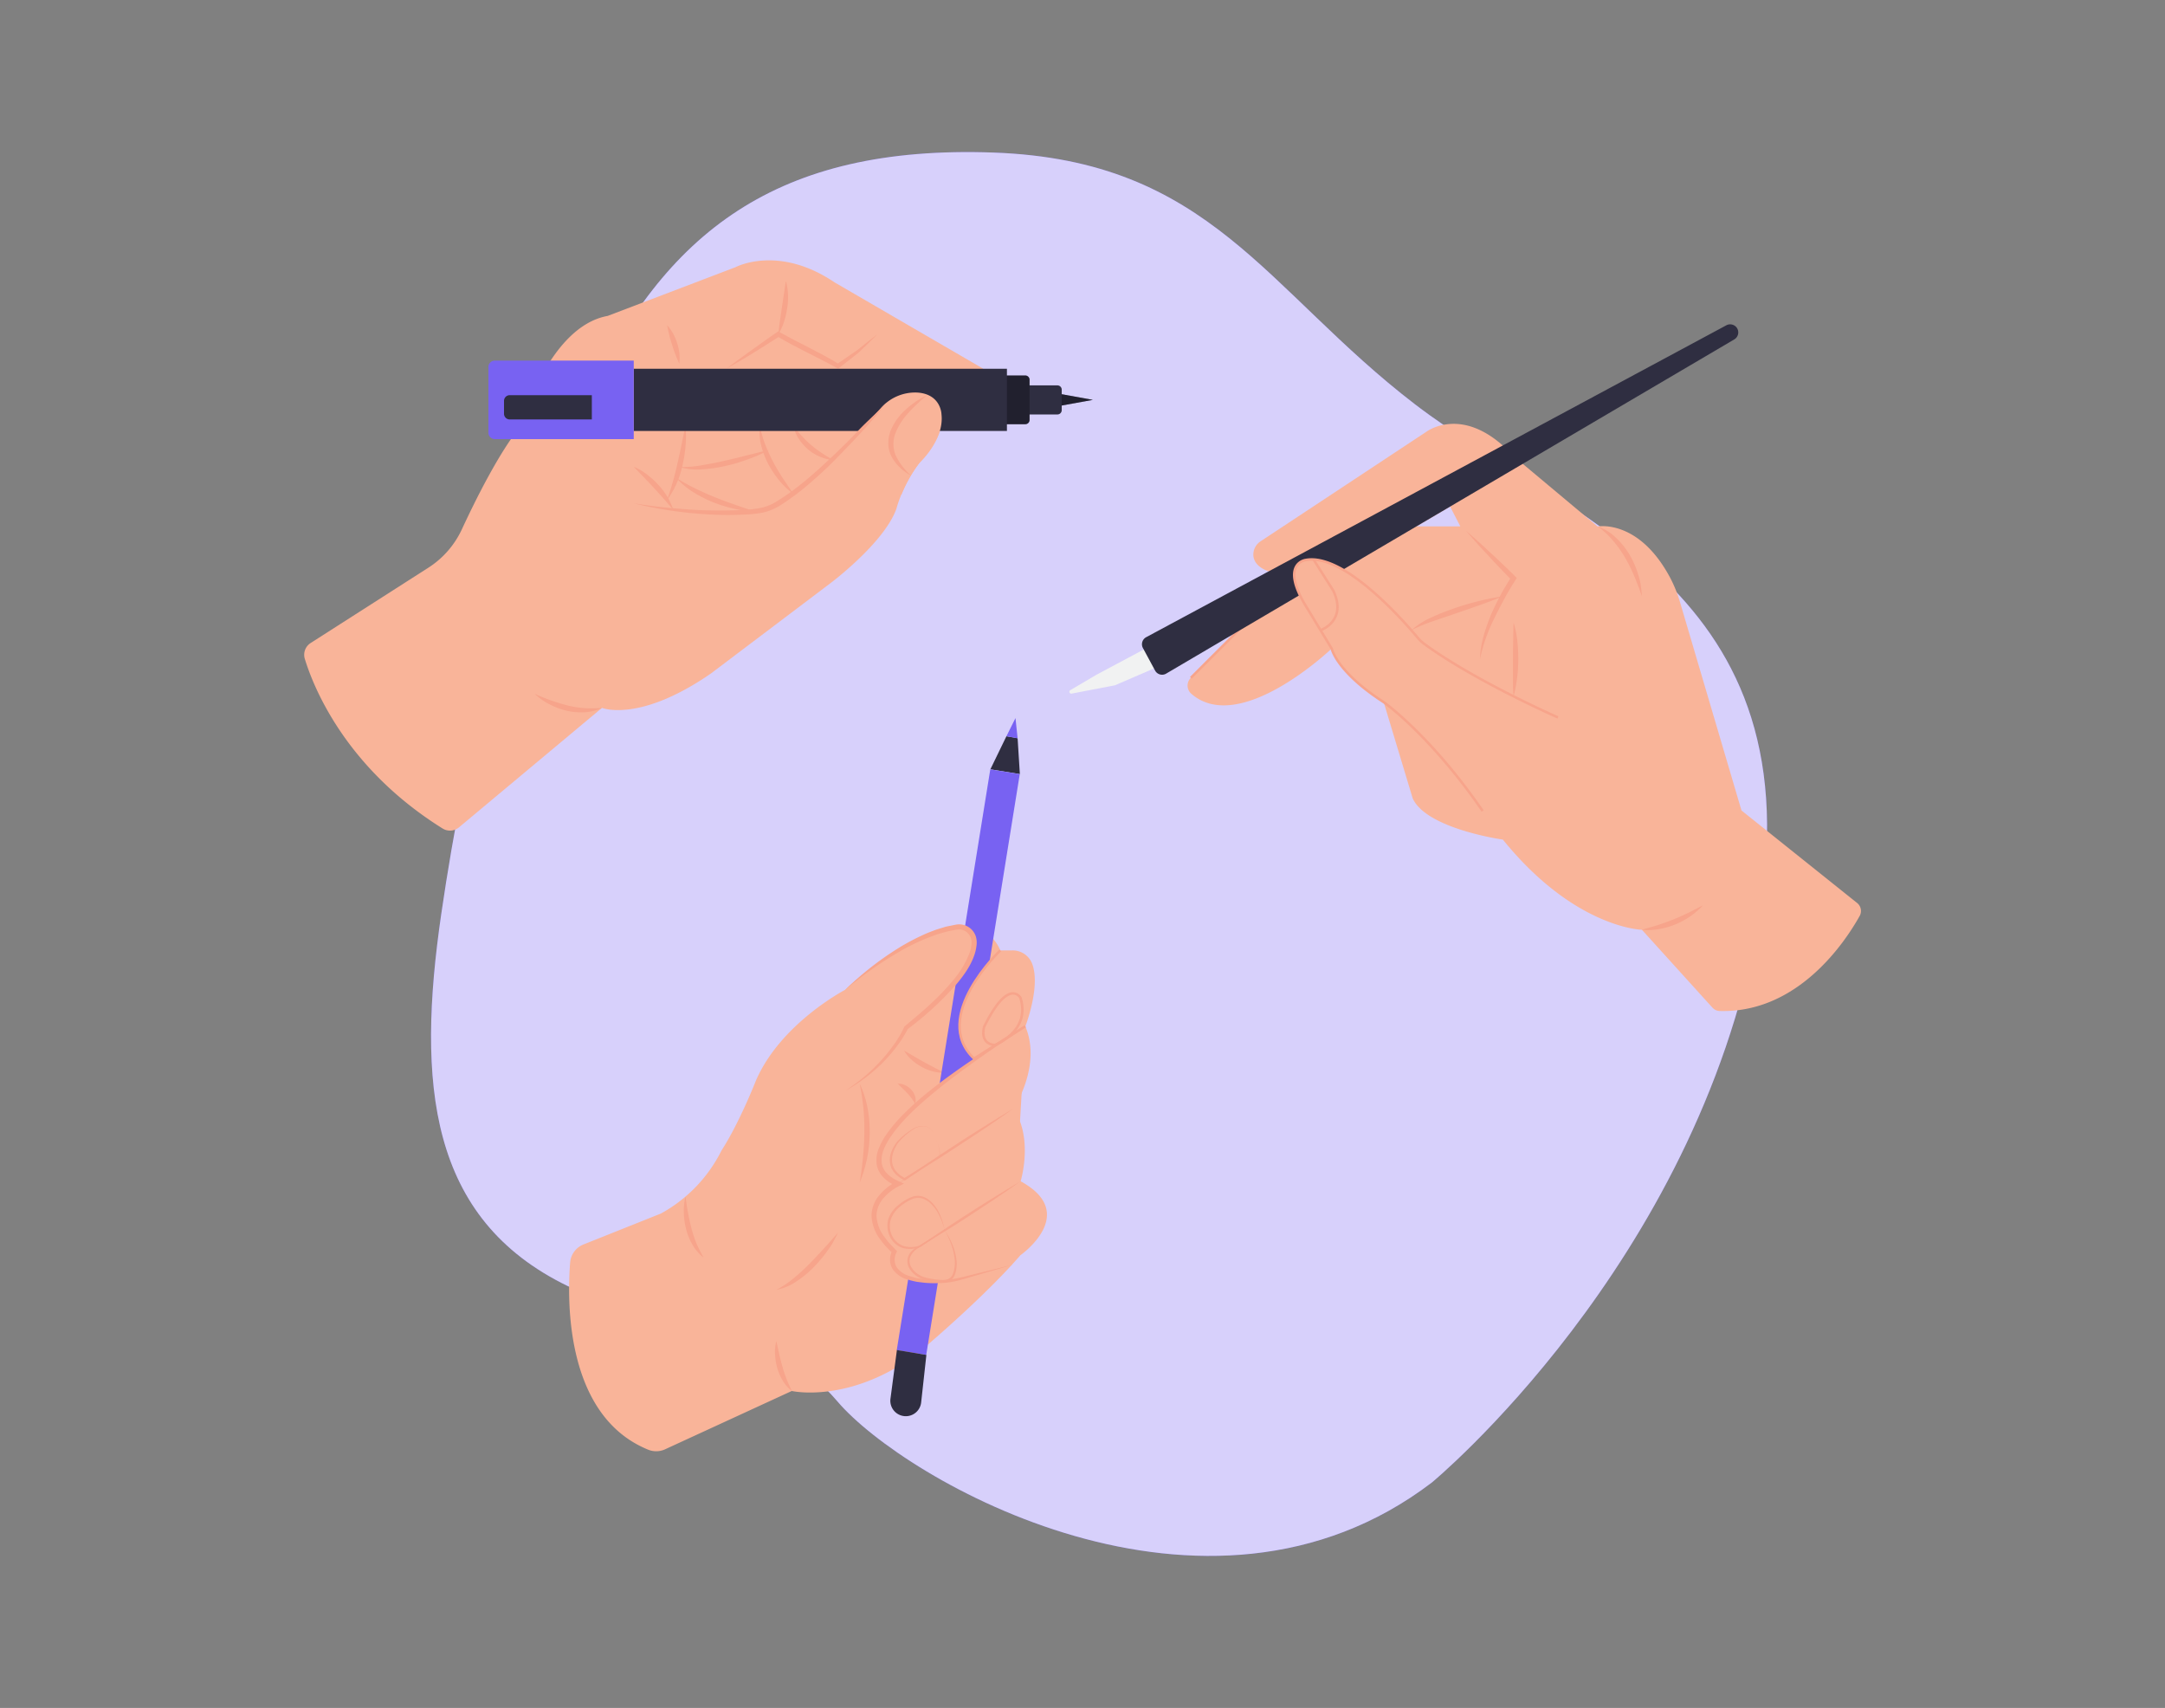 <svg id="e5332ef1-9d51-48bf-bff4-f2779ab3dca0" data-name="Layer 1" xmlns="http://www.w3.org/2000/svg" width="865.76" height="682.89" viewBox="0 0 865.76 682.89"><rect x="0" y="0" width="865.76" height="682.89" fill="#808080" stroke="none"/><g id="facc521f-885a-4f3a-8832-661bb8454bd0" data-name="freepik--background-simple--inject-366"><path d="M572.58,592.76S677.9,505.83,702.8,370.31,625.7,207.56,565.87,161.67,484.06,64.12,397.34,61s-131.58,31.8-162.87,99.44-48.1,137.09-58,204.9-5.06,121.92,50.58,148.88,81.43,15.12,107.91,46.2S482,661.77,572.58,592.76Z" fill="#7862F2"/><path d="M572.58,592.76S677.9,505.83,702.8,370.31,625.7,207.56,565.87,161.67,484.06,64.12,397.34,61s-131.58,31.8-162.87,99.44-48.1,137.09-58,204.9-5.06,121.92,50.58,148.88,81.43,15.12,107.91,46.2S482,661.77,572.58,592.76Z" fill="#fff" opacity="0.7" style="isolation:isolate"/></g><polygon points="419.37 156.68 437.03 159.88 419.37 163.08 419.37 156.68" fill="#2f2e41"/><polygon points="419.37 156.68 437.03 159.88 419.37 163.08 419.37 156.68" opacity="0.3"/><path d="M406,154.09h16.86a1.71,1.71,0,0,1,1.71,1.71V164a1.71,1.71,0,0,1-1.71,1.71H406a0,0,0,0,1,0,0V154.09A0,0,0,0,1,406,154.09Z" fill="#2f2e41"/><path d="M305.94,204c12.06-4.42,30.5-22.89,39.65-32.64a54.43,54.43,0,0,0,6.9-8.69c5.23-8.54,13.93-6.46,18.26-4.7a8.85,8.85,0,0,1,4.62,4.13c3.86,7.6-2,16.29-6.16,21.09a49.73,49.73,0,0,0-7.93,12.64,47.56,47.56,0,0,0-2.83,7.62c-5,13.82-26.53,29.85-26.53,29.85l-47.54,35.92c-28.74,19.9-43.66,13.82-43.66,13.82L183.54,330.8a5.59,5.59,0,0,1-6.5.49c-38.79-24.16-51.67-56.49-55.15-67.85a5.58,5.58,0,0,1,2.34-6.35l47-30.06a36.46,36.46,0,0,0,13.47-15.4c5.39-11.63,15-31,23.58-41.32,0,0,11-39.72,34.72-44l51.16-19.49s17.06-9.14,39.59,6.09l59.43,34.51Z" fill="#f9b499"/><path d="M290.46,147.44c3.45-2.64,6.09-4.61,9.63-7.11s7-5.06,10.62-7.5l.5-.34.53.3c8,4.5,15.94,8,23.79,12.79l-1,.1,8.1-5.56,4.1-3.27c1.37-1.08,2.75-2.16,4.14-3.21-1.22,1.25-2.47,2.47-3.72,3.68L343.35,141,335.67,147l-.45.42-.58-.32c-8.05-4.43-16-7.93-23.87-12.64l1,0c-3.63,2.37-7.32,4.64-11,6.94S294.22,145.27,290.46,147.44Z" fill="#f7a48b"/><path d="M311.26,133.64c.32-3.68.91-7.16,1.41-10.69l.78-5.27c.28-1.76.47-3.53.85-5.36a26.11,26.11,0,0,1,.47,11,33.66,33.66,0,0,1-1.25,5.34A22.47,22.47,0,0,1,311.26,133.64Z" fill="#f7a48b"/><path d="M266.79,130a19.21,19.21,0,0,1,4,7.23,18.55,18.55,0,0,1,.86,8.22,59.19,59.19,0,0,1-2.89-7.57A55,55,0,0,1,266.79,130Z" fill="#f7a48b"/><path d="M253.43,186.63a22.46,22.46,0,0,1,5.18,3,33,33,0,0,1,4.44,4,27.41,27.41,0,0,1,6.18,10.16c-1.38-1.47-2.58-3-3.87-4.43s-2.55-2.89-3.87-4.28C258.89,192.22,256.17,189.53,253.43,186.63Z" fill="#f7a48b"/><path d="M274.1,170.31a38.6,38.6,0,0,1,.07,7.75,55.28,55.28,0,0,1-1.17,7.67,37.08,37.08,0,0,1-6.21,14.17c.8-2.48,1.6-4.87,2.28-7.31s1.32-4.87,1.85-7.34C272.07,180.33,273,175.36,274.1,170.31Z" fill="#f7a48b"/><path d="M271.67,186.72a43.91,43.91,0,0,0,9.1-.72c3-.51,6-1.06,8.94-1.77,6-1.3,11.82-3,17.89-4.3-1.37.73-2.79,1.34-4.18,2s-2.87,1.18-4.32,1.72-2.94,1-4.41,1.47-3,.83-4.51,1.16a56.25,56.25,0,0,1-9.24,1.35A24.58,24.58,0,0,1,271.67,186.72Z" fill="#f7a48b"/><path d="M303.9,170.31a43.12,43.12,0,0,0,2.1,7.38,64.08,64.08,0,0,0,3.13,6.91c1.17,2.24,2.5,4.41,3.88,6.56l4.34,6.43c-1-.8-2-1.66-3-2.55s-1.86-1.86-2.68-2.89a38.86,38.86,0,0,1-4.42-6.56,33.43,33.43,0,0,1-2.83-7.41A20.13,20.13,0,0,1,303.9,170.31Z" fill="#f7a48b"/><path d="M317.35,170.31a46.24,46.24,0,0,0,3.38,4.11,39.22,39.22,0,0,0,3.72,3.58,42.1,42.1,0,0,0,4.14,3.1c1.44,1,3,1.84,4.54,2.85a18.27,18.27,0,0,1-10.06-4.33,19,19,0,0,1-3.66-4.19A13.2,13.2,0,0,1,317.35,170.31Z" fill="#f7a48b"/><path d="M270.45,191.07a76.68,76.68,0,0,0,7.48,4.18q3.82,1.88,7.75,3.47c2.63,1.08,5.29,2.05,8,3l8.16,2.79c-1.45-.07-2.89-.24-4.34-.39s-2.87-.44-4.28-.8a55.33,55.33,0,0,1-8.32-2.61,50.1,50.1,0,0,1-7.77-4A29.19,29.19,0,0,1,270.45,191.07Z" fill="#f7a48b"/><path d="M397.44,150.13H410a1.71,1.71,0,0,1,1.71,1.71v16.06a1.71,1.71,0,0,1-1.71,1.71h-12.6a0,0,0,0,1,0,0V150.13A0,0,0,0,1,397.44,150.13Z" fill="#2f2e41"/><path d="M397.44,150.13H410a1.71,1.71,0,0,1,1.71,1.71v16.06a1.71,1.71,0,0,1-1.71,1.71h-12.6a0,0,0,0,1,0,0V150.13A0,0,0,0,1,397.44,150.13Z" opacity="0.3"/><path d="M213.81,277.38a74.11,74.11,0,0,0,13.13,4.67,40.8,40.8,0,0,0,6.77,1.08,49.86,49.86,0,0,0,7-.07,19.18,19.18,0,0,1-7,1.73,24.93,24.93,0,0,1-7.26-.66,30.52,30.52,0,0,1-6.79-2.56A23.85,23.85,0,0,1,213.81,277.38Z" fill="#f7a48b"/><rect x="253.43" y="147.44" width="149.23" height="24.87" fill="#2f2e41"/><path d="M360.46,197.78a58,58,0,0,1,7.19-12.68s10-9.1,8.84-19.43c0,0-.13-8.14-9.74-8.72a18.28,18.28,0,0,0-14.63,6.35c-6.92,7.81-20.74,23-27.26,27.77" fill="#f9b499"/><path d="M370.74,158a69,69,0,0,0-7.34,6.93,26.37,26.37,0,0,0-5.27,8.15,11.9,11.9,0,0,0,.12,9.15,25.41,25.41,0,0,0,6,7.84,18.88,18.88,0,0,1-7.52-7.11,12,12,0,0,1-1.5-5.23,14,14,0,0,1,.87-5.39,23.06,23.06,0,0,1,6.09-8.57A33.44,33.44,0,0,1,370.74,158Z" fill="#f7a48b"/><path d="M253.43,201.24c4.88.78,9.77,1.43,14.68,1.87s9.81.83,14.72.94,9.82.11,14.71-.2a45.51,45.51,0,0,0,7.16-.87,20.6,20.6,0,0,0,6.44-2.85c8.27-5.15,15.61-11.81,22.71-18.58,3.56-3.4,5.84-5.64,9.21-9.23s7.93-7.57,11.3-11.18c-6,7.84-12.44,14.48-19.35,21.58-3.42,3.58-7.07,6.95-10.82,10.2a103.38,103.38,0,0,1-11.93,9,22.85,22.85,0,0,1-7.08,3,46.84,46.84,0,0,1-7.53.82,129.74,129.74,0,0,1-14.89-.1A161.84,161.84,0,0,1,253.43,201.24Z" fill="#f7a48b"/><path d="M197.87,144.18h55.56a0,0,0,0,1,0,0v31.39a0,0,0,0,1,0,0H197.87a2.56,2.56,0,0,1-2.56-2.56V146.75A2.56,2.56,0,0,1,197.87,144.18Z" fill="#7862F2"/><path d="M203.83,158h32.84a0,0,0,0,1,0,0v9.71a0,0,0,0,1,0,0H203.83a2.28,2.28,0,0,1-2.28-2.28v-5.15A2.28,2.28,0,0,1,203.83,158Z" fill="#2f2e41"/><polygon points="402.46 294.37 396.04 307.59 407.83 309.49 406.93 295.17 402.46 294.37" fill="#2f2e41"/><polygon points="402.46 294.37 406.08 287.11 406.93 295.17 402.46 294.37" fill="#7862F2"/><path d="M408.06,501.87c-1.13,1.3-2.3,2.6-3.5,3.92-15.75,17.12-37.94,35.6-37.94,35.6-27.14,20-50,14.77-50,14.77L266,579.46a8.49,8.49,0,0,1-6.72.2c-33.1-13.39-32.53-59.14-31.29-74.83a8.52,8.52,0,0,1,5.33-7.25l30.95-12.36A58.42,58.42,0,0,0,288.53,460c7.14-11,13.82-28.09,13.82-28.09,10-22.88,35.7-36.2,35.7-36.2a112,112,0,0,1,36.2-22.38C394.24,363.78,400,380,400,380h4.79a8.35,8.35,0,0,1,7.74,4.82c3.78,8.54-1.94,24.06-2.49,25.53v0a.23.23,0,0,1,0,.09c0,.11.08.19.12.3,6.4,15.65-4.88,32.57-4.88,32.57,8.1,11.9,2.86,29,2.86,29C431.87,485.22,408.06,501.87,408.06,501.87Z" fill="#f9b499"/><path d="M343.77,472.83c.57-3.32,1-6.62,1.31-9.91s.53-6.6.56-9.89a85.45,85.45,0,0,0-.37-9.86,96.72,96.72,0,0,0-1.5-9.86,37.92,37.92,0,0,1,3.14,9.62,49.17,49.17,0,0,1,.86,10.13A52.4,52.4,0,0,1,343.77,472.83Z" fill="#f7a48b"/><path d="M274.14,478.42a101.42,101.42,0,0,0,2.34,12.65,47.34,47.34,0,0,0,2,6,54.62,54.62,0,0,0,2.9,5.77,17.75,17.75,0,0,1-4.38-5,24.38,24.38,0,0,1-2.59-6.19,29.62,29.62,0,0,1-.95-6.6A22.91,22.91,0,0,1,274.14,478.42Z" fill="#f7a48b"/><path d="M310.44,515.69a36.17,36.17,0,0,0,7-4.67,72.19,72.19,0,0,0,6.2-5.67c2-2,3.88-4.07,5.81-6.14s3.75-4.26,5.71-6.38c-.62,1.3-1.36,2.53-2,3.81s-1.55,2.42-2.37,3.61a56.07,56.07,0,0,1-5.6,6.61,40.55,40.55,0,0,1-6.74,5.51A20.74,20.74,0,0,1,310.44,515.69Z" fill="#f7a48b"/><path d="M310.44,536.16c.8,3.55,1.48,6.93,2.45,10.24.43,1.67,1,3.28,1.62,4.9s1.37,3.18,2.12,4.86A14.71,14.71,0,0,1,313,552a21.31,21.31,0,0,1-2.18-5,24.25,24.25,0,0,1-.88-5.4A17.75,17.75,0,0,1,310.44,536.16Z" fill="#f7a48b"/><path d="M361.54,420.06c2.79,1.59,5.35,3.15,8,4.6,1.32.74,2.67,1.44,4,2.14s2.76,1.36,4.16,2.19a18.73,18.73,0,0,1-9.21-2.46,21.3,21.3,0,0,1-3.93-2.78A14,14,0,0,1,361.54,420.06Z" fill="#f7a48b"/><path d="M359,433.31a5.88,5.88,0,0,1,2.93.58,7.64,7.64,0,0,1,2.44,1.76,6.68,6.68,0,0,1,1.54,2.65,5.07,5.07,0,0,1,.07,3c-.61-.84-1-1.61-1.56-2.29a21.51,21.51,0,0,0-1.61-1.92C361.7,435.85,360.42,434.75,359,433.31Z" fill="#f7a48b"/><rect x="377.27" y="307.05" width="11.94" height="235.19" transform="translate(72.36 -55.51) rotate(9.15)" fill="#7862F2"/><path d="M358.66,539.79l-2.57,19.46a6.17,6.17,0,0,0,4.78,6.84h0a6.17,6.17,0,0,0,7.49-5.35l2.09-19Z" fill="#2f2e41"/><path d="M338.06,395.69s23.43-22,44.41-25a6.06,6.06,0,0,1,7,5.67c.24,5.91-4.3,16.69-27.17,34.61,0,0-6.19,14.28-24.28,25.23" fill="#f9b499"/><path d="M338.06,395.69a125.62,125.62,0,0,1,21.08-16.53,89.23,89.23,0,0,1,12-6.23l3.17-1.21,3.26-1c1.08-.36,2.23-.49,3.34-.75.57-.1,1.09-.24,1.7-.32a7.26,7.26,0,0,1,1.92,0,7,7,0,0,1,5.68,4.72,8.53,8.53,0,0,1,.28,3.72,16.72,16.72,0,0,1-.76,3.48c-1.47,4.47-4.19,8.24-7.06,11.72a125.46,125.46,0,0,1-19.78,18.23l.24-.32a46.7,46.7,0,0,1-4.85,7.62,63.87,63.87,0,0,1-5.92,6.7,69.12,69.12,0,0,1-6.81,5.76,68.2,68.2,0,0,1-7.45,4.83c2.44-1.67,4.85-3.38,7.1-5.27a66.72,66.72,0,0,0,6.41-6.05,64.38,64.38,0,0,0,5.59-6.77,44.76,44.76,0,0,0,4.43-7.47l.08-.18.17-.14c6.85-5.63,13.64-11.43,19.22-18.24A38.09,38.09,0,0,0,387.72,381a14.2,14.2,0,0,0,.69-3,6.57,6.57,0,0,0-.15-2.89,5.06,5.06,0,0,0-4.06-3.43,5.55,5.55,0,0,0-1.41,0c-.49.05-1.06.19-1.58.28a31.4,31.4,0,0,0-3.2.69l-3.16.9-3.09,1.14a87.7,87.7,0,0,0-11.94,5.72A156.39,156.39,0,0,0,338.06,395.69Z" fill="#f7a48b"/><path d="M404.56,505.79,384,511.29a38.38,38.38,0,0,1-10,1.15c-22.62-.49-16.44-12-16.44-12C338.52,482.83,359,473.3,359,473.3c-28.67-12.57,32-51.16,51.07-62.56" fill="#f9b499"/><path d="M404.56,505.79l-13.44,3.95c-4.47,1.23-8.93,2.9-13.71,3.2a49.34,49.34,0,0,1-7.09,0c-1.18-.1-2.36-.28-3.54-.41a33.15,33.15,0,0,1-3.51-.84,10.91,10.91,0,0,1-6.18-4.07,7.12,7.12,0,0,1-1.17-3.76,8.62,8.62,0,0,1,.85-3.83l.19,1.1-3-3.07c-.92-1.11-1.8-2.28-2.65-3.45a17.12,17.12,0,0,1-2.8-8.41,12.85,12.85,0,0,1,3.15-8.35,22.22,22.22,0,0,1,6.92-5.48l0,1.92c-.91-.48-1.84-.9-2.73-1.43a15,15,0,0,1-2.46-2,9.28,9.28,0,0,1-2.86-5.73,12.6,12.6,0,0,1,1-6.21,20,20,0,0,1,1.32-2.76,23,23,0,0,1,1.59-2.57,62.58,62.58,0,0,1,7.75-9,112.77,112.77,0,0,1,8.82-7.84c6.12-4.93,12.51-9.47,19-13.81s13.23-8.37,20.06-12.18c-6.57,4.23-13.11,8.52-19.46,13.06S378,433,372.06,438s-11.71,10.35-16,16.67a22.43,22.43,0,0,0-1.47,2.43,17.64,17.64,0,0,0-1.19,2.53,10.59,10.59,0,0,0-.81,5.24c.34,3.51,3.5,6,6.86,7.46l2.05.91-2,1a20.29,20.29,0,0,0-6.23,4.86,10.86,10.86,0,0,0-2.75,7.06,15.17,15.17,0,0,0,2.42,7.39c.79,1.09,1.6,2.19,2.45,3.24l2.86,3,.48.5-.29.6a6.09,6.09,0,0,0,.14,5.8,9.33,9.33,0,0,0,5.23,3.54,32.09,32.09,0,0,0,3.27.88c1.14.15,2.27.35,3.41.48a48.12,48.12,0,0,0,6.89.2c4.6-.2,9.07-1.61,13.62-2.68Z" fill="#f7a48b"/><path d="M363.79,500.92c3.57-2.55,7.21-5,10.86-7.46s7.33-4.82,11-7.24,7.4-4.73,11.13-7.05l5.61-3.45c1.89-1.12,3.76-2.27,5.66-3.37-1.78,1.29-3.6,2.52-5.4,3.78l-5.45,3.69c-3.65,2.45-7.34,4.82-11,7.24s-7.4,4.73-11.13,7S367.59,498.72,363.79,500.92Z" fill="#f7a48b"/><path d="M359,473.31c3.73-2.68,7.53-5.26,11.34-7.83s7.65-5.06,11.48-7.59,7.72-5,11.61-7.41l5.85-3.63c2-1.18,3.92-2.39,5.91-3.54-1.87,1.34-3.76,2.63-5.64,3.95l-5.7,3.87c-3.81,2.57-7.66,5.06-11.49,7.59s-7.71,5-11.61,7.41S363,471,359,473.31Z" fill="#f7a48b"/><path d="M373.29,453.07a4.68,4.68,0,0,0-3.29-2.7,6.77,6.77,0,0,0-4.22.84,26.41,26.41,0,0,0-6.61,5.71c-1.63,2.33-2.8,5.22-2.37,8a6.68,6.68,0,0,0,1.8,3.66l.34.4.4.34.81.68c.58.4,1.21.75,1.82,1.13l-.48,0c4.63-2.95,9.34-5.78,14-8.67l0,0a5.3,5.3,0,0,0,.13-2.39,19.89,19.89,0,0,0-.52-2.41A36.54,36.54,0,0,0,373.29,453.07Zm0,0a39.88,39.88,0,0,1,1.84,4.61,18,18,0,0,1,.59,2.41,5.38,5.38,0,0,1-.06,2.52v0l0,0c-4.54,3.08-9,6.23-13.61,9.27l-.25.16-.23-.14c-.65-.4-1.32-.76-1.95-1.19l-.9-.74-.44-.37-.38-.44a7.53,7.53,0,0,1-2-4.18,9.41,9.41,0,0,1,.59-4.56,14.63,14.63,0,0,1,2.25-3.93,26.69,26.69,0,0,1,7-5.49,7,7,0,0,1,4.31-.72A4.72,4.72,0,0,1,373.29,453.07Z" fill="#f7a48b"/><path d="M377.76,491.9a28.24,28.24,0,0,0-2.34-6.26,15.16,15.16,0,0,0-4.06-5.13,9.84,9.84,0,0,0-1.38-.85,8.31,8.31,0,0,0-1.48-.56,6.24,6.24,0,0,0-3.12.12,12.84,12.84,0,0,0-2.92,1.41,20.13,20.13,0,0,0-2.66,1.91,11.21,11.21,0,0,0-3.62,5.22,9.22,9.22,0,0,0,.52,6.24,8,8,0,0,0,4.58,4.17,10.68,10.68,0,0,0,6.4-.11l-.08,0c1.66-1,3.33-2.06,5-3.08Zm0,0-4.85,3.35c-1.63,1.13-3.3,2.25-5,3.36l0,0-.05,0A11.39,11.39,0,0,1,361,499a8.87,8.87,0,0,1-5.15-4.59,10.11,10.11,0,0,1-.65-6.89,12.08,12.08,0,0,1,4-5.66,21.52,21.52,0,0,1,2.81-2,14,14,0,0,1,3.15-1.47,6.71,6.71,0,0,1,3.53-.05,9.37,9.37,0,0,1,3.09,1.64,14.91,14.91,0,0,1,4,5.48A26.23,26.23,0,0,1,377.76,491.9Z" fill="#f7a48b"/><path d="M377.76,491.9a30.31,30.31,0,0,1,3,5.46,23,23,0,0,1,1.67,6,13.22,13.22,0,0,1-.57,6.29,4.52,4.52,0,0,1-2.17,2.52,4.82,4.82,0,0,1-1.62.53,6.91,6.91,0,0,1-1.64,0,34.16,34.16,0,0,1-6.22-.84,11,11,0,0,1-5.49-3.24,10.26,10.26,0,0,1-.95-1.32,5.1,5.1,0,0,1-.7-1.51,5.71,5.71,0,0,1,.08-3.3,6.53,6.53,0,0,1,1.85-2.69,11.88,11.88,0,0,1,2.66-1.75h0C371,495.94,374.47,493.9,377.76,491.9Zm0,0c-3.37,2.31-6.58,4.57-9.82,6.72h0a7.87,7.87,0,0,0-4,4.13,4.77,4.77,0,0,0,0,2.8,4.12,4.12,0,0,0,.61,1.27,9.31,9.31,0,0,0,.87,1.19,10,10,0,0,0,5.06,2.88,32.47,32.47,0,0,0,6,.88,5.94,5.94,0,0,0,1.45,0,3.85,3.85,0,0,0,1.32-.42,3.67,3.67,0,0,0,1.79-2,13,13,0,0,0,.72-5.91,25,25,0,0,0-1.39-5.94A34.71,34.71,0,0,0,377.76,491.9Z" fill="#f7a48b"/><path d="M410,410.33v0l-20.49,12.92C371.91,406.62,400,380,400,380" fill="#f9b499" stroke="#f7a48b" stroke-miterlimit="10"/><path d="M393.58,410.45s-2.2,6.78,4.2,7.4c0,0,14.56-5.5,10.27-18.94C408.05,398.91,403.36,390.62,393.58,410.45Z" fill="none" stroke="#f7a48b" stroke-miterlimit="10"/><path d="M476.31,277.31c19.46,17.16,56.22-18,56.22-18,5.5,12.22,20.78,21.39,20.78,21.39l11.61,38.5c5.5,12.22,36.06,16.5,36.06,16.5,28.72,35.45,55.61,36.06,55.61,36.06l28.18,31.11a4.06,4.06,0,0,0,2.89,1.36c31.69.91,50.57-28.27,56-38a4.09,4.09,0,0,0-1-5.18l-46.26-37L671.89,241a53.46,53.46,0,0,0-4.3-10.55c-12.58-23.07-28.72-19.94-28.72-19.94l-33.61-28.12c-19.56-21.39-34.84-9.78-34.84-9.78l-66.23,43.76a6.36,6.36,0,0,0-2.94,6.2c1,6.06,10.5,6.88,10.5,6.88l-14.66,20.78L476.22,271A4.34,4.34,0,0,0,476.31,277.31Zm90.12-66.85,13.45-7.92,4.09,7.92Z" fill="#f9b499"/><path d="M681,362c-2.06,1-4,2.05-5.95,3s-4,1.87-6,2.67-4.06,1.53-6.14,2.21-4.22,1.2-6.39,1.89a25.26,25.26,0,0,0,6.78-.27A31.34,31.34,0,0,0,681,362Z" fill="#f7a48b"/><path d="M586.31,212.29c1.44,1.72,2.94,3.37,4.42,5.06s3,3.28,4.54,4.93q4.53,4.93,9.25,9.69l-.13-1.31a99.28,99.28,0,0,0-8.4,15.72,78.57,78.57,0,0,0-2.88,8.45,38.59,38.59,0,0,0-1.3,8.8,67.06,67.06,0,0,1,5.82-16.52c1.23-2.65,2.64-5.21,4-7.78s2.91-5.08,4.46-7.52l.46-.73-.59-.58q-4.75-4.71-9.68-9.26c-1.65-1.51-3.26-3.06-4.94-4.54S588,213.72,586.31,212.29Z" fill="#f7a48b"/><path d="M601,238.4a111.36,111.36,0,0,0-19.09,4.7c-3.1,1.08-6.18,2.24-9.18,3.63a30.52,30.52,0,0,0-8.36,5.27,61.09,61.09,0,0,1,9-3.73l9.23-3.15C588.73,243,594.9,240.94,601,238.4Z" fill="#f7a48b"/><path d="M605.26,249c-.14,5-.2,9.82-.26,14.72,0,2.44,0,4.88,0,7.34s0,4.91.27,7.4a59.11,59.11,0,0,0,1.87-14.72,63.53,63.53,0,0,0-.37-7.43A35.81,35.81,0,0,0,605.26,249Z" fill="#f7a48b"/><path d="M638.87,210.46a34.36,34.36,0,0,1,6.17,5.73,48,48,0,0,1,4.81,6.77,64.38,64.38,0,0,1,3.71,7.49c.57,1.28,1,2.62,1.57,3.93s.9,2.68,1.46,4c-.08-1.43-.28-2.86-.45-4.3s-.56-2.84-1-4.21a36.84,36.84,0,0,0-3.45-8,31.61,31.61,0,0,0-5.45-6.84A20.23,20.23,0,0,0,638.87,210.46Z" fill="#f7a48b"/><line x1="497.09" y1="250.18" x2="476.22" y2="271.01" fill="none" stroke="#f7a48b" stroke-miterlimit="10"/><path d="M465.56,265.5,445.86,274l-17.29,3.32a.75.75,0,0,1-.55-1.38l10.4-6.13,22.89-12.21Z" fill="#f1f2f2"/><path d="M693.48,135.73,466.32,269.34a3.19,3.19,0,0,1-4.42-1.24l-4.86-9a3.2,3.2,0,0,1,1.29-4.32l232-124.71a3.26,3.26,0,0,1,4.32,1.17h0A3.26,3.26,0,0,1,693.48,135.73Z" fill="#2f2e41"/><path d="M623,286.85s-33.13-14.53-53.47-29.42a14.89,14.89,0,0,1-2.67-2.53c-5.47-6.55-29.32-33.87-44.7-31,0,0-10.39,1.22,0,18.34l10.39,17.11s1.84,9.16,20.78,21.39c0,0,18.61,13.08,39.56,43.51" fill="#f9b499" stroke="#f7a48b" stroke-miterlimit="10"/><path d="M528.07,252s10.86-3.73,5.07-15.88l-7.87-12.4" fill="none" stroke="#f7a48b" stroke-miterlimit="10"/></svg>